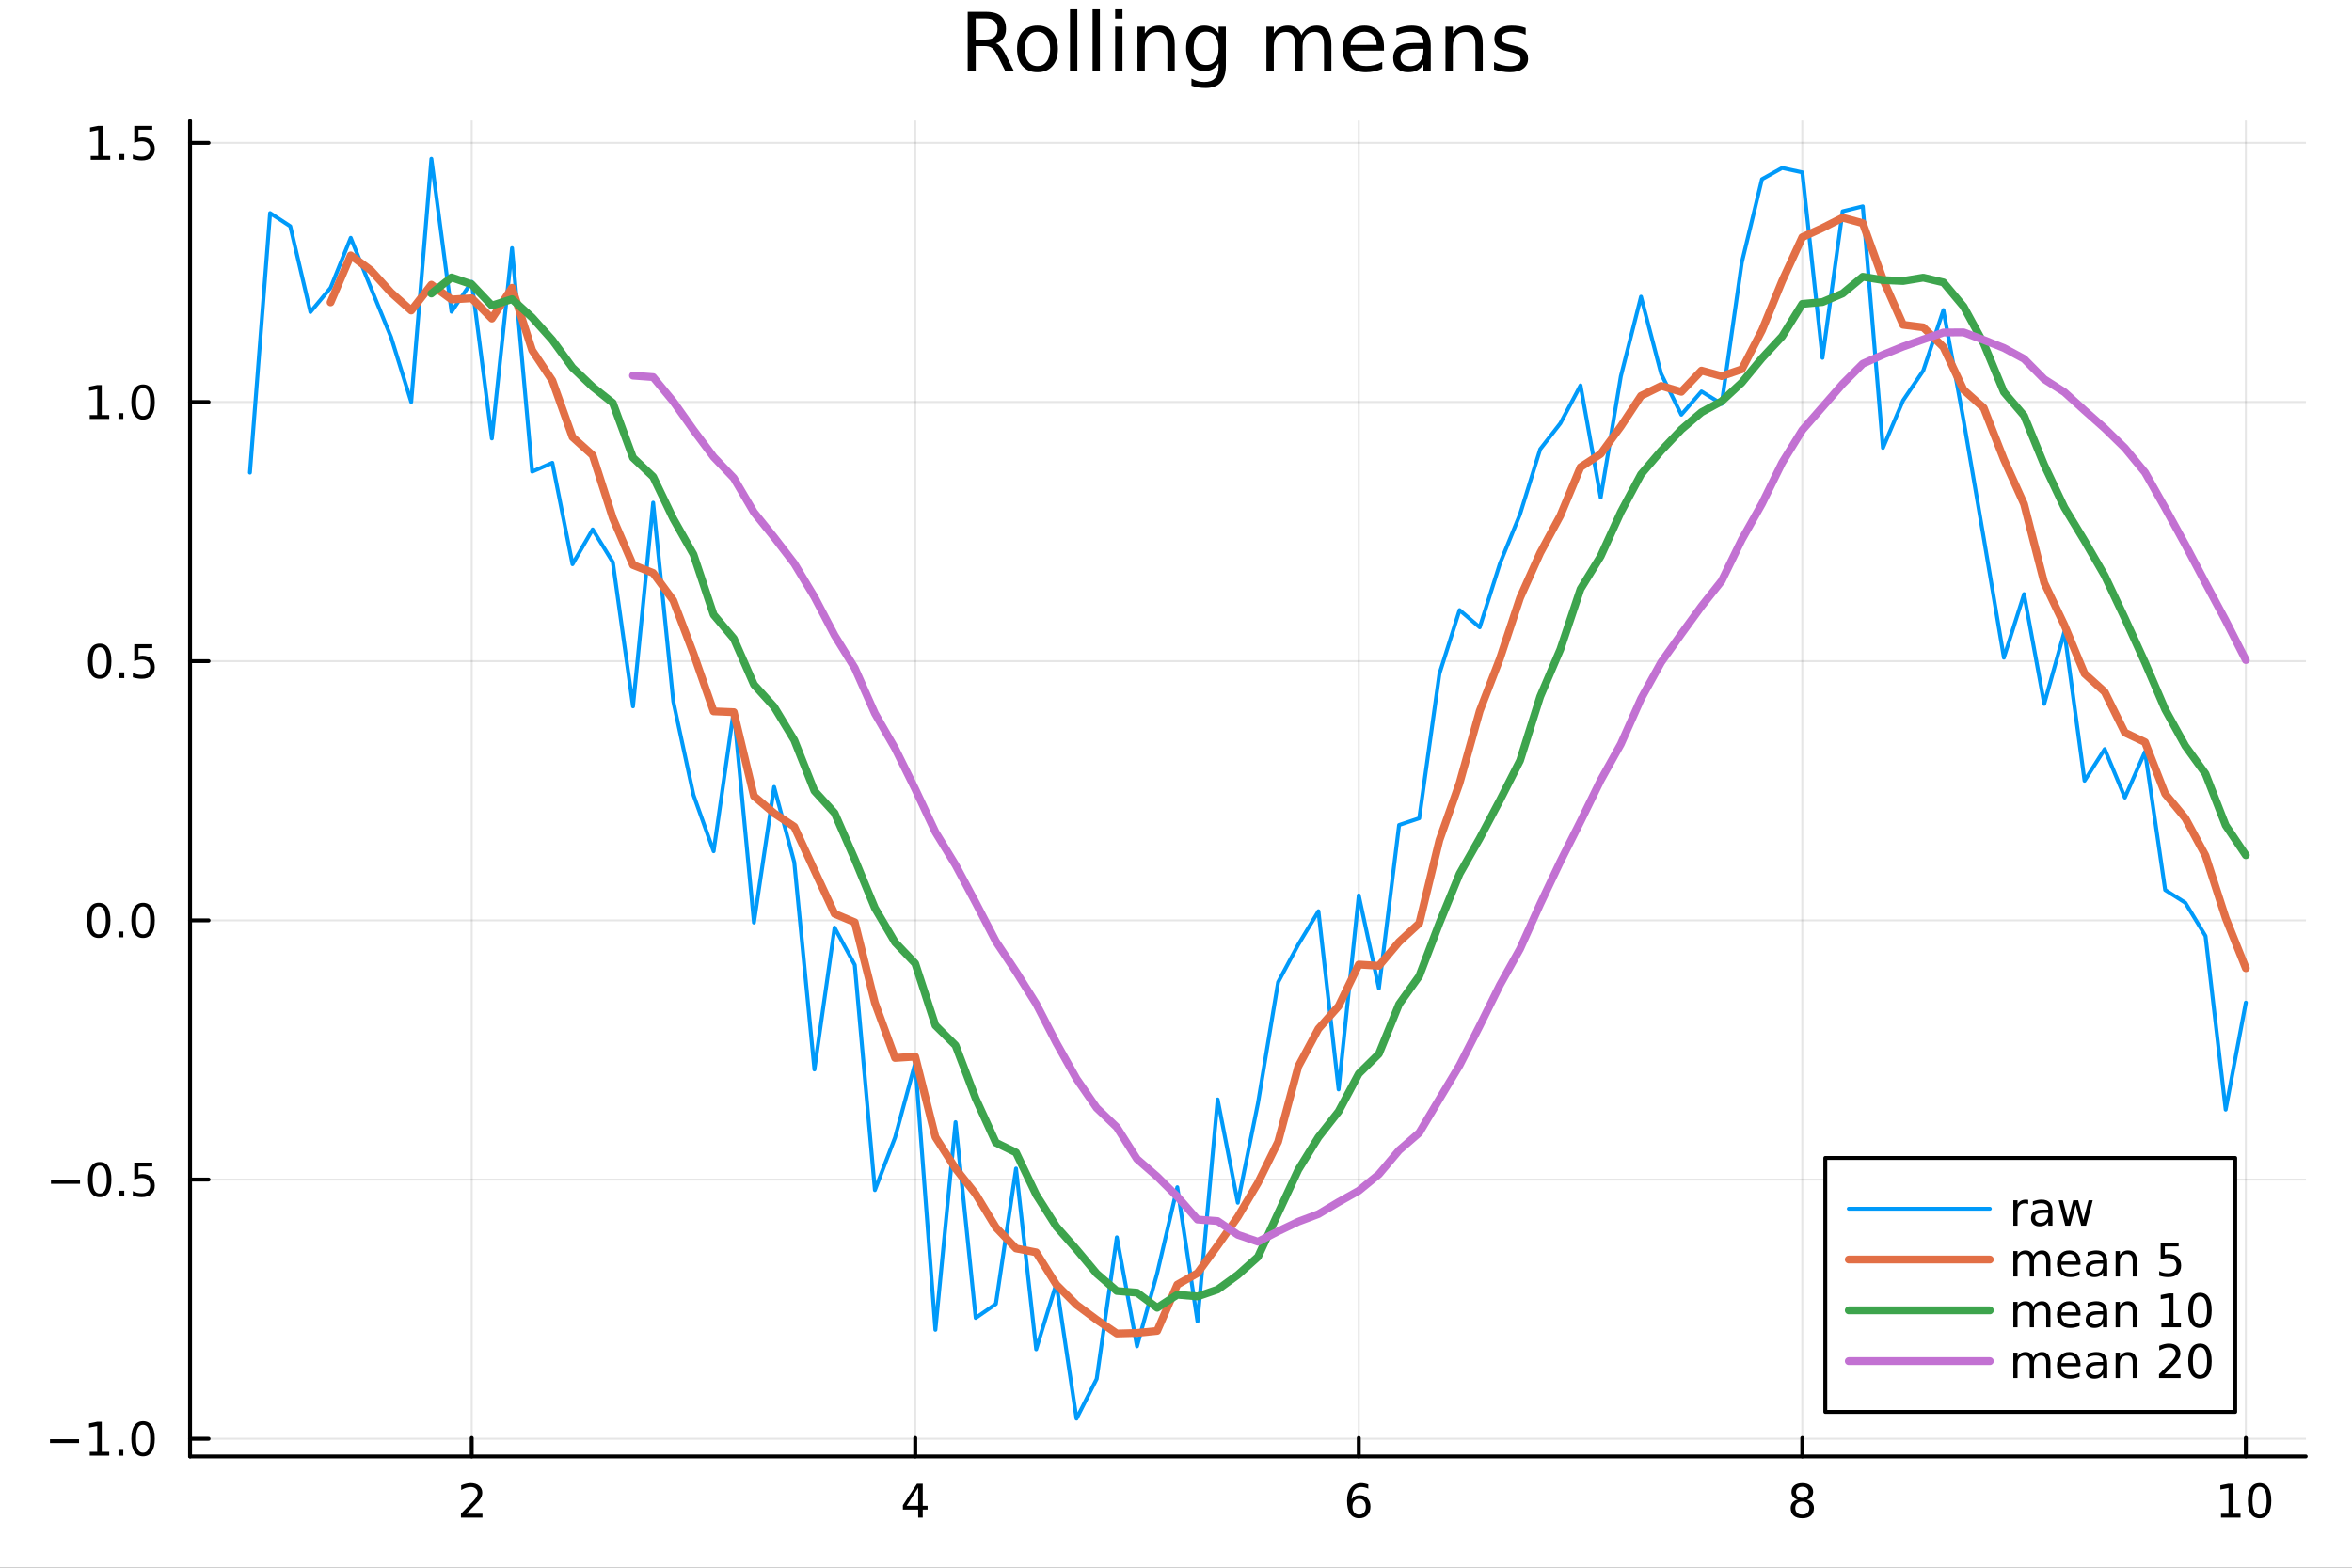 <?xml version="1.0" encoding="utf-8"?>
<svg xmlns="http://www.w3.org/2000/svg" xmlns:xlink="http://www.w3.org/1999/xlink" width="600" height="400" viewBox="0 0 2400 1600">
<rect x="0" y="0" width="2400" height="1600" fill="#333333" stroke="none"/>
<defs>
  <clipPath id="clip610">
    <rect x="0" y="0" width="2400" height="1600"/>
  </clipPath>
</defs>
<path clip-path="url(#clip610)" d="M0 1600 L2400 1600 L2400 0 L0 0  Z" fill="#ffffff" fill-rule="evenodd" fill-opacity="1"/>
<defs>
  <clipPath id="clip611">
    <rect x="480" y="0" width="1681" height="1600"/>
  </clipPath>
</defs>
<path clip-path="url(#clip610)" d="M193.936 1486.45 L2352.76 1486.45 L2352.76 123.472 L193.936 123.472  Z" fill="#ffffff" fill-rule="evenodd" fill-opacity="1"/>
<defs>
  <clipPath id="clip612">
    <rect x="193" y="123" width="2160" height="1364"/>
  </clipPath>
</defs>
<polyline clip-path="url(#clip612)" style="stroke:#000000; stroke-linecap:round; stroke-linejoin:round; stroke-width:2; stroke-opacity:0.1; fill:none" points="481.326,1486.45 481.326,123.472 "/>
<polyline clip-path="url(#clip612)" style="stroke:#000000; stroke-linecap:round; stroke-linejoin:round; stroke-width:2; stroke-opacity:0.1; fill:none" points="933.909,1486.45 933.909,123.472 "/>
<polyline clip-path="url(#clip612)" style="stroke:#000000; stroke-linecap:round; stroke-linejoin:round; stroke-width:2; stroke-opacity:0.1; fill:none" points="1386.49,1486.45 1386.49,123.472 "/>
<polyline clip-path="url(#clip612)" style="stroke:#000000; stroke-linecap:round; stroke-linejoin:round; stroke-width:2; stroke-opacity:0.1; fill:none" points="1839.07,1486.45 1839.07,123.472 "/>
<polyline clip-path="url(#clip612)" style="stroke:#000000; stroke-linecap:round; stroke-linejoin:round; stroke-width:2; stroke-opacity:0.1; fill:none" points="2291.66,1486.45 2291.66,123.472 "/>
<polyline clip-path="url(#clip610)" style="stroke:#000000; stroke-linecap:round; stroke-linejoin:round; stroke-width:4; stroke-opacity:1; fill:none" points="193.936,1486.45 2352.76,1486.45 "/>
<polyline clip-path="url(#clip610)" style="stroke:#000000; stroke-linecap:round; stroke-linejoin:round; stroke-width:4; stroke-opacity:1; fill:none" points="481.326,1486.45 481.326,1467.55 "/>
<polyline clip-path="url(#clip610)" style="stroke:#000000; stroke-linecap:round; stroke-linejoin:round; stroke-width:4; stroke-opacity:1; fill:none" points="933.909,1486.45 933.909,1467.55 "/>
<polyline clip-path="url(#clip610)" style="stroke:#000000; stroke-linecap:round; stroke-linejoin:round; stroke-width:4; stroke-opacity:1; fill:none" points="1386.49,1486.45 1386.49,1467.55 "/>
<polyline clip-path="url(#clip610)" style="stroke:#000000; stroke-linecap:round; stroke-linejoin:round; stroke-width:4; stroke-opacity:1; fill:none" points="1839.07,1486.45 1839.07,1467.55 "/>
<polyline clip-path="url(#clip610)" style="stroke:#000000; stroke-linecap:round; stroke-linejoin:round; stroke-width:4; stroke-opacity:1; fill:none" points="2291.66,1486.45 2291.66,1467.55 "/>
<path clip-path="url(#clip610)" d="M475.979 1544.91 L492.298 1544.91 L492.298 1548.85 L470.354 1548.85 L470.354 1544.91 Q473.016 1542.16 477.599 1537.53 Q482.206 1532.88 483.386 1531.53 Q485.632 1529.01 486.511 1527.27 Q487.414 1525.51 487.414 1523.82 Q487.414 1521.07 485.47 1519.33 Q483.548 1517.6 480.446 1517.6 Q478.247 1517.6 475.794 1518.36 Q473.363 1519.13 470.585 1520.68 L470.585 1515.95 Q473.409 1514.82 475.863 1514.24 Q478.317 1513.66 480.354 1513.66 Q485.724 1513.66 488.919 1516.35 Q492.113 1519.03 492.113 1523.52 Q492.113 1525.65 491.303 1527.57 Q490.516 1529.47 488.409 1532.07 Q487.831 1532.74 484.729 1535.95 Q481.627 1539.15 475.979 1544.91 Z" fill="#000000" fill-rule="nonzero" fill-opacity="1" /><path clip-path="url(#clip610)" d="M936.918 1518.36 L925.113 1536.81 L936.918 1536.81 L936.918 1518.36 M935.691 1514.29 L941.571 1514.29 L941.571 1536.81 L946.501 1536.81 L946.501 1540.7 L941.571 1540.7 L941.571 1548.85 L936.918 1548.85 L936.918 1540.7 L921.316 1540.7 L921.316 1536.19 L935.691 1514.29 Z" fill="#000000" fill-rule="nonzero" fill-opacity="1" /><path clip-path="url(#clip610)" d="M1386.9 1529.7 Q1383.75 1529.7 1381.9 1531.86 Q1380.07 1534.01 1380.07 1537.76 Q1380.07 1541.49 1381.9 1543.66 Q1383.75 1545.82 1386.9 1545.82 Q1390.04 1545.82 1391.87 1543.66 Q1393.73 1541.49 1393.73 1537.76 Q1393.73 1534.01 1391.87 1531.86 Q1390.04 1529.7 1386.9 1529.7 M1396.18 1515.05 L1396.18 1519.31 Q1394.42 1518.48 1392.61 1518.04 Q1390.83 1517.6 1389.07 1517.6 Q1384.44 1517.6 1381.99 1520.72 Q1379.56 1523.85 1379.21 1530.17 Q1380.58 1528.15 1382.64 1527.09 Q1384.7 1526 1387.17 1526 Q1392.38 1526 1395.39 1529.17 Q1398.42 1532.32 1398.42 1537.76 Q1398.42 1543.08 1395.28 1546.3 Q1392.13 1549.52 1386.9 1549.52 Q1380.9 1549.52 1377.73 1544.94 Q1374.56 1540.33 1374.56 1531.6 Q1374.56 1523.41 1378.45 1518.55 Q1382.34 1513.66 1388.89 1513.66 Q1390.65 1513.66 1392.43 1514.01 Q1394.23 1514.36 1396.18 1515.05 Z" fill="#000000" fill-rule="nonzero" fill-opacity="1" /><path clip-path="url(#clip610)" d="M1839.07 1532.44 Q1835.74 1532.44 1833.82 1534.22 Q1831.92 1536 1831.92 1539.13 Q1831.92 1542.25 1833.82 1544.03 Q1835.74 1545.82 1839.07 1545.82 Q1842.41 1545.82 1844.33 1544.03 Q1846.25 1542.23 1846.25 1539.13 Q1846.25 1536 1844.33 1534.22 Q1842.43 1532.44 1839.07 1532.44 M1834.4 1530.45 Q1831.39 1529.7 1829.7 1527.64 Q1828.03 1525.58 1828.03 1522.62 Q1828.03 1518.48 1830.97 1516.07 Q1833.94 1513.66 1839.07 1513.66 Q1844.24 1513.66 1847.18 1516.07 Q1850.12 1518.48 1850.12 1522.62 Q1850.12 1525.58 1848.43 1527.64 Q1846.76 1529.7 1843.77 1530.45 Q1847.15 1531.23 1849.03 1533.52 Q1850.93 1535.82 1850.93 1539.13 Q1850.93 1544.15 1847.85 1546.83 Q1844.79 1549.52 1839.07 1549.52 Q1833.36 1549.52 1830.28 1546.83 Q1827.22 1544.15 1827.22 1539.13 Q1827.22 1535.82 1829.12 1533.52 Q1831.02 1531.23 1834.4 1530.45 M1832.69 1523.06 Q1832.69 1525.75 1834.35 1527.25 Q1836.04 1528.76 1839.07 1528.76 Q1842.08 1528.76 1843.77 1527.25 Q1845.49 1525.75 1845.49 1523.06 Q1845.49 1520.38 1843.77 1518.87 Q1842.08 1517.37 1839.07 1517.37 Q1836.04 1517.37 1834.35 1518.87 Q1832.69 1520.38 1832.69 1523.06 Z" fill="#000000" fill-rule="nonzero" fill-opacity="1" /><path clip-path="url(#clip610)" d="M2266.34 1544.91 L2273.98 1544.91 L2273.98 1518.55 L2265.67 1520.21 L2265.67 1515.95 L2273.94 1514.29 L2278.61 1514.29 L2278.61 1544.91 L2286.25 1544.91 L2286.25 1548.85 L2266.34 1548.85 L2266.34 1544.91 Z" fill="#000000" fill-rule="nonzero" fill-opacity="1" /><path clip-path="url(#clip610)" d="M2305.7 1517.37 Q2302.09 1517.37 2300.26 1520.93 Q2298.45 1524.47 2298.45 1531.6 Q2298.45 1538.71 2300.26 1542.27 Q2302.09 1545.82 2305.7 1545.82 Q2309.33 1545.82 2311.14 1542.27 Q2312.96 1538.71 2312.96 1531.6 Q2312.96 1524.47 2311.14 1520.93 Q2309.33 1517.37 2305.7 1517.37 M2305.7 1513.66 Q2311.51 1513.66 2314.56 1518.27 Q2317.64 1522.85 2317.64 1531.6 Q2317.64 1540.33 2314.56 1544.94 Q2311.51 1549.52 2305.7 1549.52 Q2299.89 1549.52 2296.81 1544.94 Q2293.75 1540.33 2293.75 1531.6 Q2293.75 1522.85 2296.81 1518.27 Q2299.89 1513.66 2305.7 1513.66 Z" fill="#000000" fill-rule="nonzero" fill-opacity="1" /><polyline clip-path="url(#clip612)" style="stroke:#000000; stroke-linecap:round; stroke-linejoin:round; stroke-width:2; stroke-opacity:0.1; fill:none" points="193.936,1468.38 2352.76,1468.38 "/>
<polyline clip-path="url(#clip612)" style="stroke:#000000; stroke-linecap:round; stroke-linejoin:round; stroke-width:2; stroke-opacity:0.1; fill:none" points="193.936,1203.86 2352.76,1203.86 "/>
<polyline clip-path="url(#clip612)" style="stroke:#000000; stroke-linecap:round; stroke-linejoin:round; stroke-width:2; stroke-opacity:0.1; fill:none" points="193.936,939.34 2352.76,939.34 "/>
<polyline clip-path="url(#clip612)" style="stroke:#000000; stroke-linecap:round; stroke-linejoin:round; stroke-width:2; stroke-opacity:0.1; fill:none" points="193.936,674.818 2352.76,674.818 "/>
<polyline clip-path="url(#clip612)" style="stroke:#000000; stroke-linecap:round; stroke-linejoin:round; stroke-width:2; stroke-opacity:0.1; fill:none" points="193.936,410.297 2352.76,410.297 "/>
<polyline clip-path="url(#clip612)" style="stroke:#000000; stroke-linecap:round; stroke-linejoin:round; stroke-width:2; stroke-opacity:0.1; fill:none" points="193.936,145.776 2352.76,145.776 "/>
<polyline clip-path="url(#clip610)" style="stroke:#000000; stroke-linecap:round; stroke-linejoin:round; stroke-width:4; stroke-opacity:1; fill:none" points="193.936,1486.45 193.936,123.472 "/>
<polyline clip-path="url(#clip610)" style="stroke:#000000; stroke-linecap:round; stroke-linejoin:round; stroke-width:4; stroke-opacity:1; fill:none" points="193.936,1468.38 212.834,1468.38 "/>
<polyline clip-path="url(#clip610)" style="stroke:#000000; stroke-linecap:round; stroke-linejoin:round; stroke-width:4; stroke-opacity:1; fill:none" points="193.936,1203.86 212.834,1203.86 "/>
<polyline clip-path="url(#clip610)" style="stroke:#000000; stroke-linecap:round; stroke-linejoin:round; stroke-width:4; stroke-opacity:1; fill:none" points="193.936,939.34 212.834,939.34 "/>
<polyline clip-path="url(#clip610)" style="stroke:#000000; stroke-linecap:round; stroke-linejoin:round; stroke-width:4; stroke-opacity:1; fill:none" points="193.936,674.818 212.834,674.818 "/>
<polyline clip-path="url(#clip610)" style="stroke:#000000; stroke-linecap:round; stroke-linejoin:round; stroke-width:4; stroke-opacity:1; fill:none" points="193.936,410.297 212.834,410.297 "/>
<polyline clip-path="url(#clip610)" style="stroke:#000000; stroke-linecap:round; stroke-linejoin:round; stroke-width:4; stroke-opacity:1; fill:none" points="193.936,145.776 212.834,145.776 "/>
<path clip-path="url(#clip610)" d="M50.992 1468.83 L80.668 1468.83 L80.668 1472.77 L50.992 1472.77 L50.992 1468.83 Z" fill="#000000" fill-rule="nonzero" fill-opacity="1" /><path clip-path="url(#clip610)" d="M91.571 1481.73 L99.21 1481.73 L99.21 1455.36 L90.899 1457.03 L90.899 1452.77 L99.163 1451.1 L103.839 1451.1 L103.839 1481.73 L111.478 1481.73 L111.478 1485.66 L91.571 1485.66 L91.571 1481.73 Z" fill="#000000" fill-rule="nonzero" fill-opacity="1" /><path clip-path="url(#clip610)" d="M120.922 1479.78 L125.807 1479.78 L125.807 1485.66 L120.922 1485.66 L120.922 1479.78 Z" fill="#000000" fill-rule="nonzero" fill-opacity="1" /><path clip-path="url(#clip610)" d="M145.992 1454.18 Q142.381 1454.18 140.552 1457.75 Q138.746 1461.29 138.746 1468.42 Q138.746 1475.52 140.552 1479.09 Q142.381 1482.63 145.992 1482.63 Q149.626 1482.63 151.431 1479.09 Q153.26 1475.52 153.26 1468.42 Q153.26 1461.29 151.431 1457.75 Q149.626 1454.18 145.992 1454.18 M145.992 1450.48 Q151.802 1450.48 154.857 1455.08 Q157.936 1459.67 157.936 1468.42 Q157.936 1477.14 154.857 1481.75 Q151.802 1486.33 145.992 1486.33 Q140.181 1486.33 137.103 1481.75 Q134.047 1477.14 134.047 1468.42 Q134.047 1459.67 137.103 1455.08 Q140.181 1450.48 145.992 1450.48 Z" fill="#000000" fill-rule="nonzero" fill-opacity="1" /><path clip-path="url(#clip610)" d="M51.987 1204.31 L81.663 1204.31 L81.663 1208.25 L51.987 1208.25 L51.987 1204.31 Z" fill="#000000" fill-rule="nonzero" fill-opacity="1" /><path clip-path="url(#clip610)" d="M101.756 1189.66 Q98.145 1189.66 96.316 1193.22 Q94.51 1196.77 94.51 1203.9 Q94.51 1211 96.316 1214.57 Q98.145 1218.11 101.756 1218.11 Q105.39 1218.11 107.196 1214.57 Q109.024 1211 109.024 1203.9 Q109.024 1196.77 107.196 1193.22 Q105.39 1189.66 101.756 1189.66 M101.756 1185.96 Q107.566 1185.96 110.621 1190.56 Q113.7 1195.15 113.7 1203.9 Q113.7 1212.62 110.621 1217.23 Q107.566 1221.81 101.756 1221.81 Q95.946 1221.81 92.867 1217.23 Q89.811 1212.62 89.811 1203.9 Q89.811 1195.15 92.867 1190.56 Q95.946 1185.96 101.756 1185.96 Z" fill="#000000" fill-rule="nonzero" fill-opacity="1" /><path clip-path="url(#clip610)" d="M121.918 1215.26 L126.802 1215.26 L126.802 1221.14 L121.918 1221.14 L121.918 1215.26 Z" fill="#000000" fill-rule="nonzero" fill-opacity="1" /><path clip-path="url(#clip610)" d="M137.033 1186.58 L155.39 1186.58 L155.39 1190.52 L141.316 1190.52 L141.316 1198.99 Q142.334 1198.64 143.353 1198.48 Q144.371 1198.29 145.39 1198.29 Q151.177 1198.29 154.556 1201.47 Q157.936 1204.64 157.936 1210.05 Q157.936 1215.63 154.464 1218.73 Q150.992 1221.81 144.672 1221.81 Q142.496 1221.81 140.228 1221.44 Q137.982 1221.07 135.575 1220.33 L135.575 1215.63 Q137.658 1216.77 139.881 1217.32 Q142.103 1217.88 144.58 1217.88 Q148.584 1217.88 150.922 1215.77 Q153.26 1213.66 153.26 1210.05 Q153.26 1206.44 150.922 1204.34 Q148.584 1202.23 144.58 1202.23 Q142.705 1202.23 140.83 1202.65 Q138.978 1203.06 137.033 1203.94 L137.033 1186.58 Z" fill="#000000" fill-rule="nonzero" fill-opacity="1" /><path clip-path="url(#clip610)" d="M100.76 925.138 Q97.149 925.138 95.321 928.703 Q93.515 932.245 93.515 939.374 Q93.515 946.481 95.321 950.046 Q97.149 953.587 100.76 953.587 Q104.395 953.587 106.2 950.046 Q108.029 946.481 108.029 939.374 Q108.029 932.245 106.2 928.703 Q104.395 925.138 100.76 925.138 M100.76 921.435 Q106.571 921.435 109.626 926.041 Q112.705 930.624 112.705 939.374 Q112.705 948.101 109.626 952.708 Q106.571 957.291 100.76 957.291 Q94.95 957.291 91.871 952.708 Q88.816 948.101 88.816 939.374 Q88.816 930.624 91.871 926.041 Q94.95 921.435 100.76 921.435 Z" fill="#000000" fill-rule="nonzero" fill-opacity="1" /><path clip-path="url(#clip610)" d="M120.922 950.74 L125.807 950.74 L125.807 956.62 L120.922 956.62 L120.922 950.74 Z" fill="#000000" fill-rule="nonzero" fill-opacity="1" /><path clip-path="url(#clip610)" d="M145.992 925.138 Q142.381 925.138 140.552 928.703 Q138.746 932.245 138.746 939.374 Q138.746 946.481 140.552 950.046 Q142.381 953.587 145.992 953.587 Q149.626 953.587 151.431 950.046 Q153.26 946.481 153.26 939.374 Q153.26 932.245 151.431 928.703 Q149.626 925.138 145.992 925.138 M145.992 921.435 Q151.802 921.435 154.857 926.041 Q157.936 930.624 157.936 939.374 Q157.936 948.101 154.857 952.708 Q151.802 957.291 145.992 957.291 Q140.181 957.291 137.103 952.708 Q134.047 948.101 134.047 939.374 Q134.047 930.624 137.103 926.041 Q140.181 921.435 145.992 921.435 Z" fill="#000000" fill-rule="nonzero" fill-opacity="1" /><path clip-path="url(#clip610)" d="M101.756 660.617 Q98.145 660.617 96.316 664.182 Q94.51 667.723 94.51 674.853 Q94.51 681.959 96.316 685.524 Q98.145 689.066 101.756 689.066 Q105.39 689.066 107.196 685.524 Q109.024 681.959 109.024 674.853 Q109.024 667.723 107.196 664.182 Q105.39 660.617 101.756 660.617 M101.756 656.913 Q107.566 656.913 110.621 661.52 Q113.7 666.103 113.7 674.853 Q113.7 683.58 110.621 688.186 Q107.566 692.77 101.756 692.77 Q95.946 692.77 92.867 688.186 Q89.811 683.58 89.811 674.853 Q89.811 666.103 92.867 661.52 Q95.946 656.913 101.756 656.913 Z" fill="#000000" fill-rule="nonzero" fill-opacity="1" /><path clip-path="url(#clip610)" d="M121.918 686.219 L126.802 686.219 L126.802 692.098 L121.918 692.098 L121.918 686.219 Z" fill="#000000" fill-rule="nonzero" fill-opacity="1" /><path clip-path="url(#clip610)" d="M137.033 657.538 L155.39 657.538 L155.39 661.473 L141.316 661.473 L141.316 669.946 Q142.334 669.598 143.353 669.436 Q144.371 669.251 145.39 669.251 Q151.177 669.251 154.556 672.422 Q157.936 675.594 157.936 681.01 Q157.936 686.589 154.464 689.691 Q150.992 692.77 144.672 692.77 Q142.496 692.77 140.228 692.399 Q137.982 692.029 135.575 691.288 L135.575 686.589 Q137.658 687.723 139.881 688.279 Q142.103 688.834 144.58 688.834 Q148.584 688.834 150.922 686.728 Q153.26 684.621 153.26 681.01 Q153.26 677.399 150.922 675.293 Q148.584 673.186 144.58 673.186 Q142.705 673.186 140.83 673.603 Q138.978 674.02 137.033 674.899 L137.033 657.538 Z" fill="#000000" fill-rule="nonzero" fill-opacity="1" /><path clip-path="url(#clip610)" d="M91.571 423.642 L99.21 423.642 L99.21 397.276 L90.899 398.943 L90.899 394.684 L99.163 393.017 L103.839 393.017 L103.839 423.642 L111.478 423.642 L111.478 427.577 L91.571 427.577 L91.571 423.642 Z" fill="#000000" fill-rule="nonzero" fill-opacity="1" /><path clip-path="url(#clip610)" d="M120.922 421.697 L125.807 421.697 L125.807 427.577 L120.922 427.577 L120.922 421.697 Z" fill="#000000" fill-rule="nonzero" fill-opacity="1" /><path clip-path="url(#clip610)" d="M145.992 396.096 Q142.381 396.096 140.552 399.66 Q138.746 403.202 138.746 410.332 Q138.746 417.438 140.552 421.003 Q142.381 424.545 145.992 424.545 Q149.626 424.545 151.431 421.003 Q153.26 417.438 153.26 410.332 Q153.26 403.202 151.431 399.66 Q149.626 396.096 145.992 396.096 M145.992 392.392 Q151.802 392.392 154.857 396.998 Q157.936 401.582 157.936 410.332 Q157.936 419.059 154.857 423.665 Q151.802 428.248 145.992 428.248 Q140.181 428.248 137.103 423.665 Q134.047 419.059 134.047 410.332 Q134.047 401.582 137.103 396.998 Q140.181 392.392 145.992 392.392 Z" fill="#000000" fill-rule="nonzero" fill-opacity="1" /><path clip-path="url(#clip610)" d="M92.566 159.121 L100.205 159.121 L100.205 132.755 L91.895 134.422 L91.895 130.162 L100.159 128.496 L104.834 128.496 L104.834 159.121 L112.473 159.121 L112.473 163.056 L92.566 163.056 L92.566 159.121 Z" fill="#000000" fill-rule="nonzero" fill-opacity="1" /><path clip-path="url(#clip610)" d="M121.918 157.176 L126.802 157.176 L126.802 163.056 L121.918 163.056 L121.918 157.176 Z" fill="#000000" fill-rule="nonzero" fill-opacity="1" /><path clip-path="url(#clip610)" d="M137.033 128.496 L155.39 128.496 L155.39 132.431 L141.316 132.431 L141.316 140.903 Q142.334 140.556 143.353 140.394 Q144.371 140.209 145.39 140.209 Q151.177 140.209 154.556 143.38 Q157.936 146.551 157.936 151.968 Q157.936 157.546 154.464 160.648 Q150.992 163.727 144.672 163.727 Q142.496 163.727 140.228 163.357 Q137.982 162.986 135.575 162.246 L135.575 157.546 Q137.658 158.681 139.881 159.236 Q142.103 159.792 144.58 159.792 Q148.584 159.792 150.922 157.685 Q153.26 155.579 153.26 151.968 Q153.26 148.357 150.922 146.25 Q148.584 144.144 144.58 144.144 Q142.705 144.144 140.83 144.56 Q138.978 144.977 137.033 145.857 L137.033 128.496 Z" fill="#000000" fill-rule="nonzero" fill-opacity="1" /><path clip-path="url(#clip610)" d="M1016.15 44.22 Q1018.79 45.111 1021.26 48.028 Q1023.77 50.944 1026.28 56.048 L1034.59 72.576 L1025.8 72.576 L1018.06 57.061 Q1015.06 50.985 1012.22 49 Q1009.43 47.015 1004.57 47.015 L995.656 47.015 L995.656 72.576 L987.474 72.576 L987.474 12.096 L1005.95 12.096 Q1016.32 12.096 1021.42 16.43 Q1026.52 20.765 1026.52 29.515 Q1026.52 35.227 1023.85 38.994 Q1021.22 42.761 1016.15 44.22 M995.656 18.82 L995.656 40.29 L1005.95 40.29 Q1011.86 40.29 1014.86 37.576 Q1017.9 34.822 1017.9 29.515 Q1017.9 24.208 1014.86 21.535 Q1011.86 18.82 1005.95 18.82 L995.656 18.82 Z" fill="#000000" fill-rule="nonzero" fill-opacity="1" /><path clip-path="url(#clip610)" d="M1058.65 32.431 Q1052.65 32.431 1049.17 37.131 Q1045.69 41.789 1045.69 49.931 Q1045.69 58.074 1049.13 62.773 Q1052.61 67.431 1058.65 67.431 Q1064.6 67.431 1068.09 62.732 Q1071.57 58.033 1071.57 49.931 Q1071.57 41.87 1068.09 37.171 Q1064.6 32.431 1058.65 32.431 M1058.65 26.112 Q1068.37 26.112 1073.92 32.431 Q1079.47 38.751 1079.47 49.931 Q1079.47 61.071 1073.92 67.431 Q1068.37 73.751 1058.65 73.751 Q1048.89 73.751 1043.34 67.431 Q1037.83 61.071 1037.83 49.931 Q1037.83 38.751 1043.34 32.431 Q1048.89 26.112 1058.65 26.112 Z" fill="#000000" fill-rule="nonzero" fill-opacity="1" /><path clip-path="url(#clip610)" d="M1091.82 9.544 L1099.28 9.544 L1099.28 72.576 L1091.82 72.576 L1091.82 9.544 Z" fill="#000000" fill-rule="nonzero" fill-opacity="1" /><path clip-path="url(#clip610)" d="M1114.87 9.544 L1122.33 9.544 L1122.33 72.576 L1114.87 72.576 L1114.87 9.544 Z" fill="#000000" fill-rule="nonzero" fill-opacity="1" /><path clip-path="url(#clip610)" d="M1137.92 27.206 L1145.38 27.206 L1145.38 72.576 L1137.92 72.576 L1137.92 27.206 M1137.92 9.544 L1145.38 9.544 L1145.38 18.983 L1137.92 18.983 L1137.92 9.544 Z" fill="#000000" fill-rule="nonzero" fill-opacity="1" /><path clip-path="url(#clip610)" d="M1198.69 45.192 L1198.69 72.576 L1191.23 72.576 L1191.23 45.435 Q1191.23 38.994 1188.72 35.794 Q1186.21 32.594 1181.19 32.594 Q1175.15 32.594 1171.67 36.442 Q1168.18 40.29 1168.18 46.934 L1168.18 72.576 L1160.69 72.576 L1160.69 27.206 L1168.18 27.206 L1168.18 34.254 Q1170.86 30.163 1174.46 28.138 Q1178.11 26.112 1182.85 26.112 Q1190.67 26.112 1194.68 30.973 Q1198.69 35.794 1198.69 45.192 Z" fill="#000000" fill-rule="nonzero" fill-opacity="1" /><path clip-path="url(#clip610)" d="M1243.41 49.364 Q1243.41 41.263 1240.05 36.806 Q1236.73 32.35 1230.69 32.35 Q1224.69 32.35 1221.33 36.806 Q1218.01 41.263 1218.01 49.364 Q1218.01 57.426 1221.33 61.882 Q1224.69 66.338 1230.69 66.338 Q1236.73 66.338 1240.05 61.882 Q1243.41 57.426 1243.41 49.364 M1250.86 66.945 Q1250.86 78.531 1245.72 84.162 Q1240.57 89.833 1229.96 89.833 Q1226.03 89.833 1222.55 89.225 Q1219.06 88.658 1215.78 87.443 L1215.78 80.192 Q1219.06 81.974 1222.26 82.825 Q1225.46 83.675 1228.79 83.675 Q1236.12 83.675 1239.76 79.827 Q1243.41 76.019 1243.41 68.282 L1243.41 64.596 Q1241.1 68.606 1237.5 70.591 Q1233.89 72.576 1228.87 72.576 Q1220.52 72.576 1215.42 66.216 Q1210.31 59.856 1210.31 49.364 Q1210.31 38.832 1215.42 32.472 Q1220.52 26.112 1228.87 26.112 Q1233.89 26.112 1237.5 28.097 Q1241.1 30.082 1243.41 34.092 L1243.41 27.206 L1250.86 27.206 L1250.86 66.945 Z" fill="#000000" fill-rule="nonzero" fill-opacity="1" /><path clip-path="url(#clip610)" d="M1327.91 35.915 Q1330.71 30.892 1334.6 28.502 Q1338.48 26.112 1343.75 26.112 Q1350.84 26.112 1354.69 31.095 Q1358.54 36.037 1358.54 45.192 L1358.54 72.576 L1351.04 72.576 L1351.04 45.435 Q1351.04 38.913 1348.73 35.753 Q1346.42 32.594 1341.68 32.594 Q1335.89 32.594 1332.53 36.442 Q1329.17 40.29 1329.17 46.934 L1329.17 72.576 L1321.67 72.576 L1321.67 45.435 Q1321.67 38.873 1319.36 35.753 Q1317.06 32.594 1312.23 32.594 Q1306.52 32.594 1303.16 36.482 Q1299.8 40.331 1299.8 46.934 L1299.8 72.576 L1292.3 72.576 L1292.3 27.206 L1299.8 27.206 L1299.8 34.254 Q1302.35 30.082 1305.92 28.097 Q1309.48 26.112 1314.38 26.112 Q1319.32 26.112 1322.77 28.624 Q1326.25 31.135 1327.91 35.915 Z" fill="#000000" fill-rule="nonzero" fill-opacity="1" /><path clip-path="url(#clip610)" d="M1412.21 48.028 L1412.21 51.673 L1377.94 51.673 Q1378.43 59.37 1382.56 63.421 Q1386.73 67.431 1394.14 67.431 Q1398.44 67.431 1402.45 66.378 Q1406.5 65.325 1410.47 63.218 L1410.47 70.267 Q1406.46 71.968 1402.25 72.86 Q1398.03 73.751 1393.7 73.751 Q1382.84 73.751 1376.48 67.431 Q1370.16 61.112 1370.16 50.337 Q1370.16 39.197 1376.16 32.675 Q1382.19 26.112 1392.4 26.112 Q1401.56 26.112 1406.86 32.026 Q1412.21 37.9 1412.21 48.028 M1404.76 45.84 Q1404.68 39.723 1401.31 36.077 Q1397.99 32.431 1392.48 32.431 Q1386.24 32.431 1382.48 35.956 Q1378.75 39.48 1378.18 45.88 L1404.76 45.84 Z" fill="#000000" fill-rule="nonzero" fill-opacity="1" /><path clip-path="url(#clip610)" d="M1445.06 49.769 Q1436.03 49.769 1432.55 51.835 Q1429.06 53.901 1429.06 58.884 Q1429.06 62.854 1431.66 65.203 Q1434.29 67.512 1438.78 67.512 Q1444.98 67.512 1448.71 63.137 Q1452.48 58.722 1452.48 51.43 L1452.48 49.769 L1445.06 49.769 M1459.93 46.691 L1459.93 72.576 L1452.48 72.576 L1452.48 65.689 Q1449.92 69.821 1446.12 71.806 Q1442.31 73.751 1436.8 73.751 Q1429.83 73.751 1425.7 69.862 Q1421.61 65.933 1421.61 59.37 Q1421.61 51.714 1426.71 47.825 Q1431.86 43.936 1442.03 43.936 L1452.48 43.936 L1452.48 43.207 Q1452.48 38.062 1449.07 35.267 Q1445.71 32.431 1439.6 32.431 Q1435.71 32.431 1432.02 33.363 Q1428.33 34.295 1424.93 36.158 L1424.93 29.272 Q1429.02 27.692 1432.87 26.922 Q1436.72 26.112 1440.36 26.112 Q1450.21 26.112 1455.07 31.216 Q1459.93 36.32 1459.93 46.691 Z" fill="#000000" fill-rule="nonzero" fill-opacity="1" /><path clip-path="url(#clip610)" d="M1513 45.192 L1513 72.576 L1505.54 72.576 L1505.54 45.435 Q1505.54 38.994 1503.03 35.794 Q1500.52 32.594 1495.5 32.594 Q1489.46 32.594 1485.98 36.442 Q1482.49 40.29 1482.49 46.934 L1482.49 72.576 L1475 72.576 L1475 27.206 L1482.49 27.206 L1482.49 34.254 Q1485.17 30.163 1488.77 28.138 Q1492.42 26.112 1497.16 26.112 Q1504.98 26.112 1508.99 30.973 Q1513 35.794 1513 45.192 Z" fill="#000000" fill-rule="nonzero" fill-opacity="1" /><path clip-path="url(#clip610)" d="M1556.79 28.543 L1556.79 35.591 Q1553.63 33.971 1550.23 33.161 Q1546.82 32.35 1543.18 32.35 Q1537.63 32.35 1534.83 34.052 Q1532.08 35.753 1532.08 39.156 Q1532.08 41.749 1534.06 43.248 Q1536.05 44.706 1542.04 46.043 L1544.59 46.61 Q1552.53 48.311 1555.86 51.43 Q1559.22 54.509 1559.22 60.059 Q1559.22 66.378 1554.2 70.064 Q1549.21 73.751 1540.46 73.751 Q1536.82 73.751 1532.85 73.022 Q1528.92 72.333 1524.54 70.915 L1524.54 63.218 Q1528.67 65.365 1532.68 66.459 Q1536.7 67.512 1540.62 67.512 Q1545.89 67.512 1548.73 65.73 Q1551.56 63.907 1551.56 60.626 Q1551.56 57.588 1549.5 55.967 Q1547.47 54.347 1540.54 52.848 L1537.95 52.24 Q1531.02 50.782 1527.95 47.785 Q1524.87 44.746 1524.87 39.48 Q1524.87 33.08 1529.4 29.596 Q1533.94 26.112 1542.29 26.112 Q1546.42 26.112 1550.06 26.72 Q1553.71 27.327 1556.79 28.543 Z" fill="#000000" fill-rule="nonzero" fill-opacity="1" /><polyline clip-path="url(#clip612)" style="stroke:#009af9; stroke-linecap:round; stroke-linejoin:round; stroke-width:4; stroke-opacity:1; fill:none" points="255.035,482.378 275.607,217.465 296.179,230.895 316.751,318.479 337.322,293.733 357.894,242.752 378.466,293.845 399.038,344.109 419.61,410.246 440.182,162.047 460.754,318.177 481.326,287.63 501.898,447.523 522.47,253.249 543.042,481.368 563.614,472.373 584.186,575.855 604.758,540.325 625.33,573.772 645.902,720.952 666.474,513.04 687.046,715.963 707.617,811.336 728.189,868.797 748.761,725.197 769.333,941.547 789.905,803.146 810.477,880.053 831.049,1091.55 851.621,946.779 872.193,984.811 892.765,1214.63 913.337,1160.95 933.909,1084.87 954.481,1357.21 975.053,1145.29 995.625,1345.08 1016.2,1330.82 1036.77,1192.66 1057.34,1377.14 1077.91,1309.87 1098.48,1447.87 1119.06,1407.28 1139.63,1262.83 1160.2,1374.08 1180.77,1299.59 1201.34,1211.73 1221.92,1348.7 1242.49,1122.12 1263.06,1227.54 1283.63,1126.02 1304.2,1002.41 1324.78,964.039 1345.35,929.998 1365.92,1111.9 1386.49,913.867 1407.06,1008.73 1427.64,842 1448.21,835.131 1468.78,687.753 1489.35,622.678 1509.92,640.247 1530.5,575.284 1551.07,524.772 1571.64,458.456 1592.21,432.05 1612.78,393.364 1633.35,507.794 1653.93,384.028 1674.5,302.809 1695.07,381.564 1715.64,423.251 1736.21,399.526 1756.79,412.239 1777.36,267.954 1797.93,182.873 1818.5,171.42 1839.07,175.9 1859.65,365.229 1880.22,215.678 1900.79,210.594 1921.36,457.149 1941.93,408.701 1962.51,378.293 1983.08,316.49 2003.65,428.983 2024.22,549.103 2044.79,671.236 2065.37,606.347 2085.94,718.386 2106.51,644.843 2127.08,796.837 2147.65,764.55 2168.23,814.003 2188.8,767.192 2209.37,908.326 2229.94,921.377 2250.51,955.312 2271.09,1132.53 2291.66,1023.29 "/>
<polyline clip-path="url(#clip612)" style="stroke:#e26f46; stroke-linecap:round; stroke-linejoin:round; stroke-width:8; stroke-opacity:1; fill:none" points="337.322,308.59 357.894,260.665 378.466,275.941 399.038,298.584 419.61,316.937 440.182,290.6 460.754,305.685 481.326,304.442 501.898,325.124 522.47,293.725 543.042,357.589 563.614,388.429 584.186,446.073 604.758,464.634 625.33,528.739 645.902,576.655 666.474,584.789 687.046,612.81 707.617,667.013 728.189,726.018 748.761,726.867 769.333,812.568 789.905,830.005 810.477,843.748 831.049,888.298 851.621,932.615 872.193,941.267 892.765,1023.56 913.337,1079.74 933.909,1078.41 954.481,1160.49 975.053,1192.59 995.625,1218.68 1016.2,1252.66 1036.77,1274.21 1057.34,1278.2 1077.91,1311.12 1098.48,1331.67 1119.06,1346.97 1139.63,1361 1160.2,1360.39 1180.77,1358.33 1201.34,1311.1 1221.92,1299.39 1242.49,1271.24 1263.06,1241.94 1283.63,1207.22 1304.2,1165.36 1324.78,1088.43 1345.35,1050 1365.92,1026.87 1386.49,984.443 1407.06,985.706 1427.64,961.298 1448.21,942.325 1468.78,857.495 1489.35,799.258 1509.92,725.562 1530.5,672.219 1551.07,610.147 1571.64,564.287 1592.21,526.162 1612.78,476.785 1633.35,463.287 1653.93,435.138 1674.5,404.009 1695.07,393.912 1715.64,399.889 1736.21,378.235 1756.79,383.878 1777.36,376.907 1797.93,337.169 1818.5,286.803 1839.07,242.077 1859.65,232.676 1880.22,222.22 1900.79,227.764 1921.36,284.91 1941.93,331.47 1962.51,334.083 1983.08,354.245 2003.65,397.923 2024.22,416.314 2044.79,468.821 2065.37,514.432 2085.94,594.811 2106.51,637.983 2127.08,687.53 2147.65,706.192 2168.23,747.724 2188.8,757.485 2209.37,810.182 2229.94,835.09 2250.51,873.242 2271.09,936.947 2291.66,988.167 "/>
<polyline clip-path="url(#clip612)" style="stroke:#3da44d; stroke-linecap:round; stroke-linejoin:round; stroke-width:8; stroke-opacity:1; fill:none" points="440.182,299.595 460.754,283.175 481.326,290.191 501.898,311.854 522.47,305.331 543.042,324.094 563.614,347.057 584.186,375.258 604.758,394.879 625.33,411.232 645.902,467.122 666.474,486.609 687.046,529.442 707.617,565.823 728.189,627.378 748.761,651.761 769.333,698.678 789.905,721.407 810.477,755.38 831.049,807.158 851.621,829.741 872.193,876.918 892.765,926.784 913.337,961.745 933.909,983.353 954.481,1046.55 975.053,1066.93 995.625,1121.12 1016.2,1166.2 1036.77,1176.31 1057.34,1219.35 1077.91,1251.85 1098.48,1275.18 1119.06,1299.81 1139.63,1317.61 1160.2,1319.29 1180.77,1334.72 1201.34,1321.39 1221.92,1323.18 1242.49,1316.12 1263.06,1301.16 1283.63,1282.78 1304.2,1238.23 1324.78,1193.91 1345.35,1160.62 1365.92,1134.4 1386.49,1095.83 1407.06,1075.53 1427.64,1024.86 1448.21,996.163 1468.78,942.184 1489.35,891.85 1509.92,855.634 1530.5,816.759 1551.07,776.236 1571.64,710.891 1592.21,662.71 1612.78,601.174 1633.35,567.753 1653.93,522.643 1674.5,484.148 1695.07,460.037 1715.64,438.337 1736.21,420.761 1756.79,409.508 1777.36,390.458 1797.93,365.54 1818.5,343.346 1839.07,310.156 1859.65,308.277 1880.22,299.564 1900.79,282.467 1921.36,285.856 1941.93,286.774 1962.51,283.379 1983.08,288.233 2003.65,312.844 2024.22,350.612 2044.79,400.146 2065.37,424.258 2085.94,474.528 2106.51,517.953 2127.08,551.922 2147.65,587.507 2168.23,631.078 2188.8,676.148 2209.37,724.082 2229.94,761.31 2250.51,789.717 2271.09,842.335 2291.66,872.826 "/>
<polyline clip-path="url(#clip612)" style="stroke:#c271d2; stroke-linecap:round; stroke-linejoin:round; stroke-width:8; stroke-opacity:1; fill:none" points="645.902,383.359 666.474,384.892 687.046,409.817 707.617,438.839 728.189,466.355 748.761,487.928 769.333,522.867 789.905,548.333 810.477,575.13 831.049,609.195 851.621,648.431 872.193,681.763 892.765,728.113 913.337,763.784 933.909,805.366 954.481,849.158 975.053,882.804 995.625,921.265 1016.2,960.79 1036.77,991.734 1057.34,1024.54 1077.91,1064.39 1098.48,1100.98 1119.06,1130.78 1139.63,1150.48 1160.2,1182.92 1180.77,1200.83 1201.34,1221.26 1221.92,1244.69 1242.49,1246.22 1263.06,1260.25 1283.63,1267.31 1304.2,1256.7 1324.78,1246.86 1345.35,1239.11 1365.92,1226.85 1386.49,1215.28 1407.06,1198.46 1427.64,1174.02 1448.21,1156.14 1468.78,1121.67 1489.35,1087.31 1509.92,1046.93 1530.5,1005.33 1551.07,968.429 1571.64,922.648 1592.21,879.271 1612.78,838.353 1633.35,796.307 1653.93,759.403 1674.5,713.166 1695.07,675.943 1715.64,646.986 1736.21,618.76 1756.79,592.872 1777.36,550.675 1797.93,514.125 1818.5,472.26 1839.07,438.955 1859.65,415.46 1880.22,391.856 1900.79,371.252 1921.36,362.097 1941.93,353.768 1962.51,346.444 1983.08,339.345 2003.65,339.192 2024.22,346.979 2044.79,355.151 2065.37,366.267 2085.94,387.046 2106.51,400.21 2127.08,418.889 2147.65,437.14 2168.23,457.229 2188.8,482.19 2209.37,518.463 2229.94,555.961 2250.51,594.931 2271.09,633.296 2291.66,673.677 "/>
<path clip-path="url(#clip610)" d="M1862.53 1441.02 L2280.8 1441.02 L2280.8 1181.82 L1862.53 1181.82  Z" fill="#ffffff" fill-rule="evenodd" fill-opacity="1"/>
<polyline clip-path="url(#clip610)" style="stroke:#000000; stroke-linecap:round; stroke-linejoin:round; stroke-width:4; stroke-opacity:1; fill:none" points="1862.53,1441.02 2280.8,1441.02 2280.8,1181.82 1862.53,1181.82 1862.53,1441.02 "/>
<polyline clip-path="url(#clip610)" style="stroke:#009af9; stroke-linecap:round; stroke-linejoin:round; stroke-width:4; stroke-opacity:1; fill:none" points="1886.52,1233.66 2030.44,1233.66 "/>
<path clip-path="url(#clip610)" d="M2069.61 1228.99 Q2068.89 1228.57 2068.04 1228.39 Q2067.2 1228.18 2066.18 1228.18 Q2062.57 1228.18 2060.63 1230.54 Q2058.71 1232.88 2058.71 1237.28 L2058.71 1250.94 L2054.43 1250.94 L2054.43 1225.01 L2058.71 1225.01 L2058.71 1229.04 Q2060.05 1226.68 2062.2 1225.54 Q2064.36 1224.38 2067.43 1224.38 Q2067.87 1224.38 2068.41 1224.45 Q2068.94 1224.5 2069.59 1224.62 L2069.61 1228.99 Z" fill="#000000" fill-rule="nonzero" fill-opacity="1" /><path clip-path="url(#clip610)" d="M2085.86 1237.9 Q2080.7 1237.9 2078.71 1239.08 Q2076.72 1240.26 2076.72 1243.11 Q2076.72 1245.38 2078.2 1246.72 Q2079.7 1248.04 2082.27 1248.04 Q2085.81 1248.04 2087.94 1245.54 Q2090.1 1243.02 2090.1 1238.85 L2090.1 1237.9 L2085.86 1237.9 M2094.36 1236.14 L2094.36 1250.94 L2090.1 1250.94 L2090.1 1247 Q2088.64 1249.36 2086.46 1250.5 Q2084.29 1251.61 2081.14 1251.61 Q2077.16 1251.61 2074.8 1249.38 Q2072.46 1247.14 2072.46 1243.39 Q2072.46 1239.01 2075.37 1236.79 Q2078.31 1234.57 2084.12 1234.57 L2090.1 1234.57 L2090.1 1234.15 Q2090.1 1231.21 2088.15 1229.62 Q2086.23 1228 2082.74 1228 Q2080.51 1228 2078.41 1228.53 Q2076.3 1229.06 2074.36 1230.13 L2074.36 1226.19 Q2076.69 1225.29 2078.89 1224.85 Q2081.09 1224.38 2083.18 1224.38 Q2088.8 1224.38 2091.58 1227.3 Q2094.36 1230.22 2094.36 1236.14 Z" fill="#000000" fill-rule="nonzero" fill-opacity="1" /><path clip-path="url(#clip610)" d="M2100.65 1225.01 L2104.91 1225.01 L2110.24 1245.24 L2115.54 1225.01 L2120.56 1225.01 L2125.88 1245.24 L2131.18 1225.01 L2135.44 1225.01 L2128.66 1250.94 L2123.64 1250.94 L2118.06 1229.69 L2112.46 1250.94 L2107.43 1250.94 L2100.65 1225.01 Z" fill="#000000" fill-rule="nonzero" fill-opacity="1" /><polyline clip-path="url(#clip610)" style="stroke:#e26f46; stroke-linecap:round; stroke-linejoin:round; stroke-width:8; stroke-opacity:1; fill:none" points="1886.52,1285.5 2030.44,1285.5 "/>
<path clip-path="url(#clip610)" d="M2074.77 1281.83 Q2076.37 1278.96 2078.59 1277.59 Q2080.81 1276.22 2083.82 1276.22 Q2087.87 1276.22 2090.07 1279.07 Q2092.27 1281.9 2092.27 1287.13 L2092.27 1302.78 L2087.99 1302.78 L2087.99 1287.27 Q2087.99 1283.54 2086.67 1281.73 Q2085.35 1279.93 2082.64 1279.93 Q2079.33 1279.93 2077.41 1282.13 Q2075.49 1284.33 2075.49 1288.12 L2075.49 1302.78 L2071.21 1302.78 L2071.21 1287.27 Q2071.21 1283.52 2069.89 1281.73 Q2068.57 1279.93 2065.81 1279.93 Q2062.55 1279.93 2060.63 1282.15 Q2058.71 1284.35 2058.71 1288.12 L2058.71 1302.78 L2054.43 1302.78 L2054.43 1276.85 L2058.71 1276.85 L2058.71 1280.88 Q2060.17 1278.49 2062.2 1277.36 Q2064.24 1276.22 2067.04 1276.22 Q2069.86 1276.22 2071.83 1277.66 Q2073.82 1279.09 2074.77 1281.83 Z" fill="#000000" fill-rule="nonzero" fill-opacity="1" /><path clip-path="url(#clip610)" d="M2122.94 1288.75 L2122.94 1290.83 L2103.36 1290.83 Q2103.64 1295.23 2106 1297.54 Q2108.38 1299.84 2112.62 1299.84 Q2115.07 1299.84 2117.36 1299.23 Q2119.68 1298.63 2121.95 1297.43 L2121.95 1301.46 Q2119.66 1302.43 2117.25 1302.94 Q2114.84 1303.45 2112.36 1303.45 Q2106.16 1303.45 2102.53 1299.84 Q2098.92 1296.22 2098.92 1290.07 Q2098.92 1283.7 2102.34 1279.97 Q2105.79 1276.22 2111.62 1276.22 Q2116.86 1276.22 2119.89 1279.6 Q2122.94 1282.96 2122.94 1288.75 M2118.68 1287.5 Q2118.64 1284 2116.72 1281.92 Q2114.82 1279.84 2111.67 1279.84 Q2108.11 1279.84 2105.95 1281.85 Q2103.82 1283.86 2103.5 1287.52 L2118.68 1287.5 Z" fill="#000000" fill-rule="nonzero" fill-opacity="1" /><path clip-path="url(#clip610)" d="M2141.72 1289.74 Q2136.55 1289.74 2134.56 1290.92 Q2132.57 1292.1 2132.57 1294.95 Q2132.57 1297.22 2134.05 1298.56 Q2135.56 1299.88 2138.13 1299.88 Q2141.67 1299.88 2143.8 1297.38 Q2145.95 1294.86 2145.95 1290.69 L2145.95 1289.74 L2141.72 1289.74 M2150.21 1287.98 L2150.21 1302.78 L2145.95 1302.78 L2145.95 1298.84 Q2144.49 1301.2 2142.32 1302.34 Q2140.14 1303.45 2136.99 1303.45 Q2133.01 1303.45 2130.65 1301.22 Q2128.31 1298.98 2128.31 1295.23 Q2128.31 1290.85 2131.23 1288.63 Q2134.17 1286.41 2139.98 1286.41 L2145.95 1286.41 L2145.95 1285.99 Q2145.95 1283.05 2144.01 1281.46 Q2142.09 1279.84 2138.59 1279.84 Q2136.37 1279.84 2134.26 1280.37 Q2132.16 1280.9 2130.21 1281.97 L2130.21 1278.03 Q2132.55 1277.13 2134.75 1276.69 Q2136.95 1276.22 2139.03 1276.22 Q2144.66 1276.22 2147.43 1279.14 Q2150.21 1282.06 2150.21 1287.98 Z" fill="#000000" fill-rule="nonzero" fill-opacity="1" /><path clip-path="url(#clip610)" d="M2180.54 1287.13 L2180.54 1302.78 L2176.28 1302.78 L2176.28 1287.27 Q2176.28 1283.59 2174.84 1281.76 Q2173.41 1279.93 2170.54 1279.93 Q2167.09 1279.93 2165.1 1282.13 Q2163.11 1284.33 2163.11 1288.12 L2163.11 1302.78 L2158.82 1302.78 L2158.82 1276.85 L2163.11 1276.85 L2163.11 1280.88 Q2164.63 1278.54 2166.69 1277.38 Q2168.78 1276.22 2171.48 1276.22 Q2175.95 1276.22 2178.24 1279 Q2180.54 1281.76 2180.54 1287.13 Z" fill="#000000" fill-rule="nonzero" fill-opacity="1" /><path clip-path="url(#clip610)" d="M2204.75 1268.22 L2223.1 1268.22 L2223.1 1272.15 L2209.03 1272.15 L2209.03 1280.62 Q2210.05 1280.28 2211.07 1280.11 Q2212.09 1279.93 2213.1 1279.93 Q2218.89 1279.93 2222.27 1283.1 Q2225.65 1286.27 2225.65 1291.69 Q2225.65 1297.27 2222.18 1300.37 Q2218.71 1303.45 2212.39 1303.45 Q2210.21 1303.45 2207.94 1303.08 Q2205.7 1302.71 2203.29 1301.97 L2203.29 1297.27 Q2205.37 1298.4 2207.6 1298.96 Q2209.82 1299.51 2212.29 1299.51 Q2216.3 1299.51 2218.64 1297.41 Q2220.98 1295.3 2220.98 1291.69 Q2220.98 1288.08 2218.64 1285.97 Q2216.3 1283.86 2212.29 1283.86 Q2210.42 1283.86 2208.54 1284.28 Q2206.69 1284.7 2204.75 1285.58 L2204.75 1268.22 Z" fill="#000000" fill-rule="nonzero" fill-opacity="1" /><polyline clip-path="url(#clip610)" style="stroke:#3da44d; stroke-linecap:round; stroke-linejoin:round; stroke-width:8; stroke-opacity:1; fill:none" points="1886.52,1337.34 2030.44,1337.34 "/>
<path clip-path="url(#clip610)" d="M2074.77 1333.67 Q2076.37 1330.8 2078.59 1329.43 Q2080.81 1328.06 2083.82 1328.06 Q2087.87 1328.06 2090.07 1330.91 Q2092.27 1333.74 2092.27 1338.97 L2092.27 1354.62 L2087.99 1354.62 L2087.99 1339.11 Q2087.99 1335.38 2086.67 1333.57 Q2085.35 1331.77 2082.64 1331.77 Q2079.33 1331.77 2077.41 1333.97 Q2075.49 1336.17 2075.49 1339.96 L2075.49 1354.62 L2071.21 1354.62 L2071.21 1339.11 Q2071.21 1335.36 2069.89 1333.57 Q2068.57 1331.77 2065.81 1331.77 Q2062.55 1331.77 2060.63 1333.99 Q2058.71 1336.19 2058.71 1339.96 L2058.71 1354.62 L2054.43 1354.62 L2054.43 1328.69 L2058.71 1328.69 L2058.71 1332.72 Q2060.17 1330.33 2062.2 1329.2 Q2064.24 1328.06 2067.04 1328.06 Q2069.86 1328.06 2071.83 1329.5 Q2073.82 1330.93 2074.77 1333.67 Z" fill="#000000" fill-rule="nonzero" fill-opacity="1" /><path clip-path="url(#clip610)" d="M2122.94 1340.59 L2122.94 1342.67 L2103.36 1342.67 Q2103.64 1347.07 2106 1349.38 Q2108.38 1351.68 2112.62 1351.68 Q2115.07 1351.68 2117.36 1351.07 Q2119.68 1350.47 2121.95 1349.27 L2121.95 1353.3 Q2119.66 1354.27 2117.25 1354.78 Q2114.84 1355.29 2112.36 1355.29 Q2106.16 1355.29 2102.53 1351.68 Q2098.92 1348.06 2098.92 1341.91 Q2098.92 1335.54 2102.34 1331.81 Q2105.79 1328.06 2111.62 1328.06 Q2116.86 1328.06 2119.89 1331.44 Q2122.94 1334.8 2122.94 1340.59 M2118.68 1339.34 Q2118.64 1335.84 2116.72 1333.76 Q2114.82 1331.68 2111.67 1331.68 Q2108.11 1331.68 2105.95 1333.69 Q2103.82 1335.7 2103.5 1339.36 L2118.68 1339.34 Z" fill="#000000" fill-rule="nonzero" fill-opacity="1" /><path clip-path="url(#clip610)" d="M2141.72 1341.58 Q2136.55 1341.58 2134.56 1342.76 Q2132.57 1343.94 2132.57 1346.79 Q2132.57 1349.06 2134.05 1350.4 Q2135.56 1351.72 2138.13 1351.72 Q2141.67 1351.72 2143.8 1349.22 Q2145.95 1346.7 2145.95 1342.53 L2145.95 1341.58 L2141.72 1341.58 M2150.21 1339.82 L2150.21 1354.62 L2145.95 1354.62 L2145.95 1350.68 Q2144.49 1353.04 2142.32 1354.18 Q2140.14 1355.29 2136.99 1355.29 Q2133.01 1355.29 2130.65 1353.06 Q2128.31 1350.82 2128.31 1347.07 Q2128.31 1342.69 2131.23 1340.47 Q2134.17 1338.25 2139.98 1338.25 L2145.95 1338.25 L2145.95 1337.83 Q2145.95 1334.89 2144.01 1333.3 Q2142.09 1331.68 2138.59 1331.68 Q2136.37 1331.68 2134.26 1332.21 Q2132.16 1332.74 2130.21 1333.81 L2130.21 1329.87 Q2132.55 1328.97 2134.75 1328.53 Q2136.95 1328.06 2139.03 1328.06 Q2144.66 1328.06 2147.43 1330.98 Q2150.21 1333.9 2150.21 1339.82 Z" fill="#000000" fill-rule="nonzero" fill-opacity="1" /><path clip-path="url(#clip610)" d="M2180.54 1338.97 L2180.54 1354.62 L2176.28 1354.62 L2176.28 1339.11 Q2176.28 1335.43 2174.84 1333.6 Q2173.41 1331.77 2170.54 1331.77 Q2167.09 1331.77 2165.1 1333.97 Q2163.11 1336.17 2163.11 1339.96 L2163.11 1354.62 L2158.82 1354.62 L2158.82 1328.69 L2163.11 1328.69 L2163.11 1332.72 Q2164.63 1330.38 2166.69 1329.22 Q2168.78 1328.06 2171.48 1328.06 Q2175.95 1328.06 2178.24 1330.84 Q2180.54 1333.6 2180.54 1338.97 Z" fill="#000000" fill-rule="nonzero" fill-opacity="1" /><path clip-path="url(#clip610)" d="M2205.51 1350.68 L2213.15 1350.68 L2213.15 1324.31 L2204.84 1325.98 L2204.84 1321.72 L2213.1 1320.06 L2217.78 1320.06 L2217.78 1350.68 L2225.42 1350.68 L2225.42 1354.62 L2205.51 1354.62 L2205.51 1350.68 Z" fill="#000000" fill-rule="nonzero" fill-opacity="1" /><path clip-path="url(#clip610)" d="M2244.86 1323.13 Q2241.25 1323.13 2239.42 1326.7 Q2237.62 1330.24 2237.62 1337.37 Q2237.62 1344.48 2239.42 1348.04 Q2241.25 1351.58 2244.86 1351.58 Q2248.5 1351.58 2250.3 1348.04 Q2252.13 1344.48 2252.13 1337.37 Q2252.13 1330.24 2250.3 1326.7 Q2248.5 1323.13 2244.86 1323.13 M2244.86 1319.43 Q2250.67 1319.43 2253.73 1324.04 Q2256.81 1328.62 2256.81 1337.37 Q2256.81 1346.1 2253.73 1350.7 Q2250.67 1355.29 2244.86 1355.29 Q2239.05 1355.29 2235.98 1350.7 Q2232.92 1346.1 2232.92 1337.37 Q2232.92 1328.62 2235.98 1324.04 Q2239.05 1319.43 2244.86 1319.43 Z" fill="#000000" fill-rule="nonzero" fill-opacity="1" /><polyline clip-path="url(#clip610)" style="stroke:#c271d2; stroke-linecap:round; stroke-linejoin:round; stroke-width:8; stroke-opacity:1; fill:none" points="1886.52,1389.18 2030.44,1389.18 "/>
<path clip-path="url(#clip610)" d="M2074.77 1385.51 Q2076.37 1382.64 2078.59 1381.27 Q2080.81 1379.9 2083.82 1379.9 Q2087.87 1379.9 2090.07 1382.75 Q2092.27 1385.58 2092.27 1390.81 L2092.27 1406.46 L2087.99 1406.46 L2087.99 1390.95 Q2087.99 1387.22 2086.67 1385.41 Q2085.35 1383.61 2082.64 1383.61 Q2079.33 1383.61 2077.41 1385.81 Q2075.49 1388.01 2075.49 1391.8 L2075.49 1406.46 L2071.21 1406.46 L2071.21 1390.95 Q2071.21 1387.2 2069.89 1385.41 Q2068.57 1383.61 2065.81 1383.61 Q2062.55 1383.61 2060.63 1385.83 Q2058.71 1388.03 2058.71 1391.8 L2058.71 1406.46 L2054.43 1406.46 L2054.43 1380.53 L2058.71 1380.53 L2058.71 1384.56 Q2060.17 1382.17 2062.2 1381.04 Q2064.24 1379.9 2067.04 1379.9 Q2069.86 1379.9 2071.83 1381.34 Q2073.82 1382.77 2074.77 1385.51 Z" fill="#000000" fill-rule="nonzero" fill-opacity="1" /><path clip-path="url(#clip610)" d="M2122.94 1392.43 L2122.94 1394.51 L2103.36 1394.51 Q2103.64 1398.91 2106 1401.22 Q2108.38 1403.52 2112.62 1403.52 Q2115.07 1403.52 2117.36 1402.91 Q2119.68 1402.31 2121.95 1401.11 L2121.95 1405.14 Q2119.66 1406.11 2117.25 1406.62 Q2114.84 1407.13 2112.36 1407.13 Q2106.16 1407.13 2102.53 1403.52 Q2098.92 1399.9 2098.92 1393.75 Q2098.92 1387.38 2102.34 1383.65 Q2105.79 1379.9 2111.62 1379.9 Q2116.86 1379.9 2119.89 1383.28 Q2122.94 1386.64 2122.94 1392.43 M2118.68 1391.18 Q2118.64 1387.68 2116.72 1385.6 Q2114.82 1383.52 2111.67 1383.52 Q2108.11 1383.52 2105.95 1385.53 Q2103.82 1387.54 2103.5 1391.2 L2118.68 1391.18 Z" fill="#000000" fill-rule="nonzero" fill-opacity="1" /><path clip-path="url(#clip610)" d="M2141.72 1393.42 Q2136.55 1393.42 2134.56 1394.6 Q2132.57 1395.78 2132.57 1398.63 Q2132.57 1400.9 2134.05 1402.24 Q2135.56 1403.56 2138.13 1403.56 Q2141.67 1403.56 2143.8 1401.06 Q2145.95 1398.54 2145.95 1394.37 L2145.95 1393.42 L2141.72 1393.42 M2150.21 1391.66 L2150.21 1406.46 L2145.95 1406.46 L2145.95 1402.52 Q2144.49 1404.88 2142.32 1406.02 Q2140.14 1407.13 2136.99 1407.13 Q2133.01 1407.13 2130.65 1404.9 Q2128.31 1402.66 2128.31 1398.91 Q2128.31 1394.53 2131.23 1392.31 Q2134.17 1390.09 2139.98 1390.09 L2145.95 1390.09 L2145.95 1389.67 Q2145.95 1386.73 2144.01 1385.14 Q2142.09 1383.52 2138.59 1383.52 Q2136.37 1383.52 2134.26 1384.05 Q2132.16 1384.58 2130.21 1385.65 L2130.21 1381.71 Q2132.55 1380.81 2134.75 1380.37 Q2136.95 1379.9 2139.03 1379.9 Q2144.66 1379.9 2147.43 1382.82 Q2150.21 1385.74 2150.21 1391.66 Z" fill="#000000" fill-rule="nonzero" fill-opacity="1" /><path clip-path="url(#clip610)" d="M2180.54 1390.81 L2180.54 1406.46 L2176.28 1406.46 L2176.28 1390.95 Q2176.28 1387.27 2174.84 1385.44 Q2173.41 1383.61 2170.54 1383.61 Q2167.09 1383.61 2165.1 1385.81 Q2163.11 1388.01 2163.11 1391.8 L2163.11 1406.46 L2158.82 1406.46 L2158.82 1380.53 L2163.11 1380.53 L2163.11 1384.56 Q2164.63 1382.22 2166.69 1381.06 Q2168.78 1379.9 2171.48 1379.9 Q2175.95 1379.9 2178.24 1382.68 Q2180.54 1385.44 2180.54 1390.81 Z" fill="#000000" fill-rule="nonzero" fill-opacity="1" /><path clip-path="url(#clip610)" d="M2208.73 1402.52 L2225.05 1402.52 L2225.05 1406.46 L2203.1 1406.46 L2203.1 1402.52 Q2205.77 1399.77 2210.35 1395.14 Q2214.96 1390.48 2216.14 1389.14 Q2218.38 1386.62 2219.26 1384.88 Q2220.17 1383.12 2220.17 1381.43 Q2220.17 1378.68 2218.22 1376.94 Q2216.3 1375.21 2213.2 1375.21 Q2211 1375.21 2208.54 1375.97 Q2206.11 1376.73 2203.34 1378.28 L2203.34 1373.56 Q2206.16 1372.43 2208.61 1371.85 Q2211.07 1371.27 2213.1 1371.27 Q2218.48 1371.27 2221.67 1373.96 Q2224.86 1376.64 2224.86 1381.13 Q2224.86 1383.26 2224.05 1385.18 Q2223.27 1387.08 2221.16 1389.67 Q2220.58 1390.34 2217.48 1393.56 Q2214.38 1396.76 2208.73 1402.52 Z" fill="#000000" fill-rule="nonzero" fill-opacity="1" /><path clip-path="url(#clip610)" d="M2244.86 1374.97 Q2241.25 1374.97 2239.42 1378.54 Q2237.62 1382.08 2237.62 1389.21 Q2237.62 1396.32 2239.42 1399.88 Q2241.25 1403.42 2244.86 1403.42 Q2248.5 1403.42 2250.3 1399.88 Q2252.13 1396.32 2252.13 1389.21 Q2252.13 1382.08 2250.3 1378.54 Q2248.5 1374.97 2244.86 1374.97 M2244.86 1371.27 Q2250.67 1371.27 2253.73 1375.88 Q2256.81 1380.46 2256.81 1389.21 Q2256.81 1397.94 2253.73 1402.54 Q2250.67 1407.13 2244.86 1407.13 Q2239.05 1407.13 2235.98 1402.54 Q2232.92 1397.94 2232.92 1389.21 Q2232.92 1380.46 2235.98 1375.88 Q2239.05 1371.27 2244.86 1371.27 Z" fill="#000000" fill-rule="nonzero" fill-opacity="1" /></svg>
